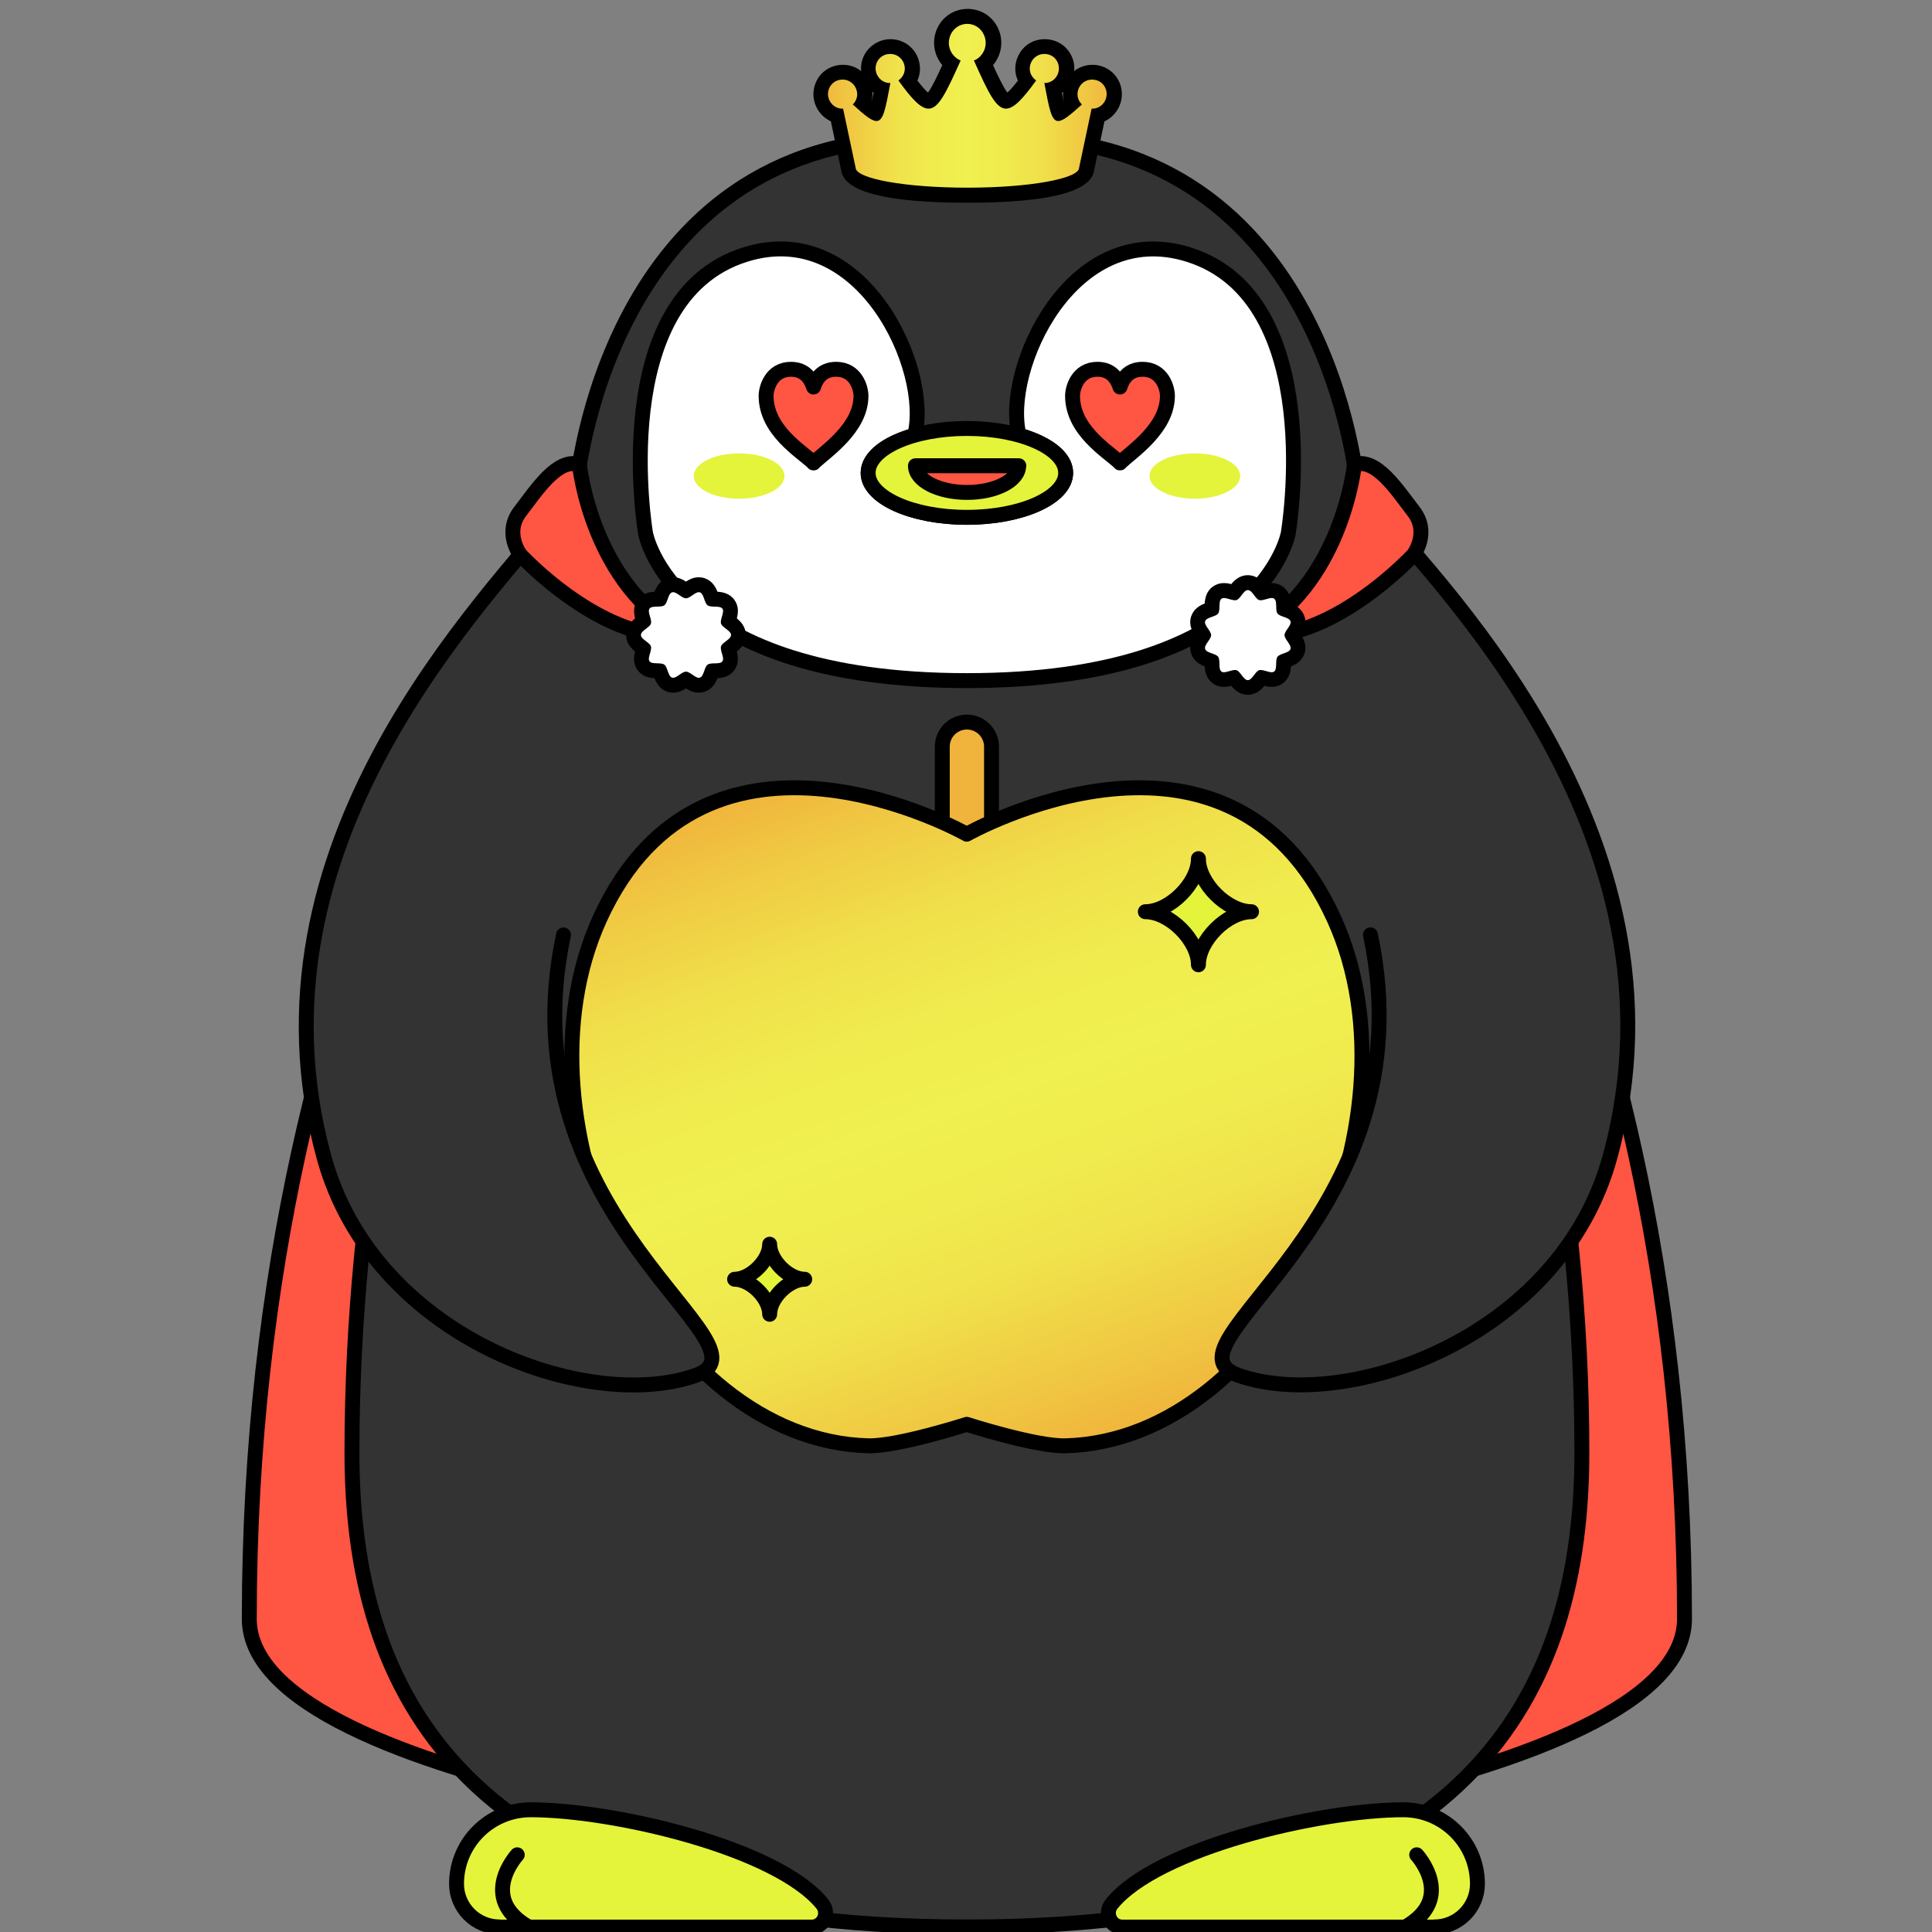 <svg width="217" height="217" viewBox="0 0 217 217" fill="none" xmlns="http://www.w3.org/2000/svg">
<rect x="0" y="0" width="217" height="217" fill="#808080" stroke="none"/>
<g clip-path="url(#clip0_3975_13929)">
<path d="M63.29 59.412C63.29 59.412 28 103.323 28 181.832C28 200.756 99.417 208.326 108.6 208.326C117.783 208.326 189.2 200.756 189.2 181.832C189.2 103.306 153.91 59.412 153.91 59.412" fill="#FF5543"/>
<path d="M63.29 59.412C63.29 59.412 28 103.323 28 181.832C28 200.756 99.417 208.326 108.6 208.326C117.783 208.326 189.2 200.756 189.2 181.832C189.2 103.306 153.91 59.412 153.91 59.412" stroke="black" stroke-width="1.676" stroke-linecap="round" stroke-linejoin="round"/>
<path d="M108.603 216.433C166.145 216.433 177.674 189.219 177.674 163.144C177.674 102.403 152.455 54.657 152.455 54.657C152.455 54.657 149.204 15.486 113.63 15.486H103.576C68.001 15.486 64.75 54.657 64.75 54.657C64.75 54.657 39.531 102.403 39.531 163.144C39.531 189.219 51.06 216.433 108.603 216.433Z" fill="#333333" stroke="black" stroke-width="1.676" stroke-linecap="round" stroke-linejoin="round"/>
<path d="M133.517 28.599C120.33 24.462 112.571 41.544 114.465 48.896C117.599 49.784 119.693 51.324 119.693 53.116C119.693 55.863 114.733 58.107 108.6 58.107C102.467 58.107 97.507 55.88 97.507 53.116C97.507 51.324 99.602 49.784 102.735 48.896C104.629 41.528 96.87 24.446 83.683 28.599C68.032 33.522 72.506 59.899 72.506 59.899C72.506 59.899 75.422 76.445 108.6 76.445C141.779 76.445 144.694 59.899 144.694 59.899C144.694 59.899 149.168 33.522 133.517 28.599Z" fill="white" stroke="black" stroke-width="1.676" stroke-linecap="round" stroke-linejoin="round"/>
<path d="M134.203 56.014C137.017 56.014 139.298 54.874 139.298 53.468C139.298 52.062 137.017 50.923 134.203 50.923C131.39 50.923 129.109 52.062 129.109 53.468C129.109 54.874 131.39 56.014 134.203 56.014Z" fill="#E3F43B"/>
<path d="M83.016 56.014C85.829 56.014 88.11 54.874 88.11 53.468C88.11 52.062 85.829 50.923 83.016 50.923C80.203 50.923 77.922 52.062 77.922 53.468C77.922 54.874 80.203 56.014 83.016 56.014Z" fill="#E3F43B"/>
<path d="M125.812 51.995C124.388 50.655 120.467 48.344 120.467 44.459C120.467 43.621 121.036 41.477 123.265 41.477C124.958 41.477 125.561 42.734 125.795 43.47C126.03 42.717 126.633 41.477 128.326 41.477C130.571 41.477 131.124 43.621 131.124 44.459C131.124 48.093 127.203 50.655 125.779 51.995H125.812Z" fill="#FF5543" stroke="black" stroke-width="1.676" stroke-linecap="round" stroke-linejoin="round"/>
<path d="M91.392 51.995C89.968 50.655 86.047 48.344 86.047 44.459C86.047 43.621 86.617 41.477 88.845 41.477C90.538 41.477 91.141 42.734 91.376 43.47C91.61 42.717 92.213 41.477 93.906 41.477C96.151 41.477 96.704 43.621 96.704 44.459C96.704 48.093 92.783 50.655 91.359 51.995H91.392Z" fill="#FF5543" stroke="black" stroke-width="1.676" stroke-linecap="round" stroke-linejoin="round"/>
<path d="M108.601 58.106C114.727 58.106 119.694 55.872 119.694 53.116C119.694 50.359 114.727 48.125 108.601 48.125C102.474 48.125 97.508 50.359 97.508 53.116C97.508 55.872 102.474 58.106 108.601 58.106Z" fill="#E3F43B" stroke="black" stroke-width="1.676" stroke-linecap="round" stroke-linejoin="round"/>
<path d="M114.416 52.312C114.416 53.969 111.819 55.309 108.618 55.309C105.418 55.309 102.82 53.969 102.82 52.312H114.433H114.416Z" fill="#FF5543" stroke="black" stroke-width="1.676" stroke-linecap="round" stroke-linejoin="round"/>
<path d="M161.101 216.434C163.782 216.434 165.944 214.257 165.944 211.594C165.944 206.988 162.207 203.271 157.616 203.271C148.282 203.271 129.917 207.574 124.856 213.855C124.019 214.893 124.722 216.45 126.063 216.45H161.101V216.434Z" fill="#E3F43B" stroke="black" stroke-width="1.676" stroke-linecap="round" stroke-linejoin="round"/>
<path d="M159.123 208.328C159.123 208.328 163.58 213.168 157.85 216.434Z" fill="#E3F43B"/>
<path d="M159.123 208.328C159.123 208.328 163.58 213.168 157.85 216.434" stroke="black" stroke-width="1.676" stroke-linecap="round" stroke-linejoin="round"/>
<path d="M56.12 216.434C53.439 216.434 51.277 214.257 51.277 211.594C51.277 206.988 55.014 203.271 59.605 203.271C68.939 203.271 87.304 207.574 92.365 213.855C93.203 214.893 92.499 216.45 91.158 216.45H56.12V216.434Z" fill="#E3F43B" stroke="black" stroke-width="1.676" stroke-linecap="round" stroke-linejoin="round"/>
<path d="M58.097 208.328C58.097 208.328 53.639 213.168 59.37 216.434Z" fill="#E3F43B"/>
<path d="M58.097 208.328C58.097 208.328 53.639 213.168 59.37 216.434" stroke="black" stroke-width="1.676" stroke-linecap="round" stroke-linejoin="round"/>
<path d="M111.382 99.573H105.836V83.864C105.836 82.34 107.076 81.101 108.601 81.101C110.126 81.101 111.366 82.34 111.366 83.864V99.573H111.382Z" fill="#F0B43C" stroke="black" stroke-width="1.676" stroke-linecap="round" stroke-linejoin="round"/>
<path d="M67.364 103.207C56.941 126.117 73.932 161.738 97.509 162.391C100.827 162.475 108.585 159.979 108.585 159.979C108.585 159.979 116.377 162.491 119.695 162.391C143.272 161.738 160.263 126.117 149.841 103.207C137.943 77.065 108.585 93.695 108.585 93.695C108.585 93.695 79.261 77.065 67.364 103.207Z" fill="url(#paint0_linear_3975_13929)" stroke="black" stroke-width="1.676" stroke-linecap="round" stroke-linejoin="round"/>
<path fill-rule="evenodd" clip-rule="evenodd" d="M108.601 21.935C106.39 21.935 95.514 21.785 95.23 18.971L93.956 12.976C93.487 12.858 93.102 12.624 92.783 12.289C92.096 11.552 91.912 10.497 92.314 9.576C92.716 8.672 93.571 8.119 94.576 8.119C95.582 8.119 96.386 8.655 96.805 9.526C97.14 10.212 97.123 10.966 96.821 11.619C97.324 12.071 97.944 12.59 98.279 12.741C98.497 12.356 98.715 11.251 98.966 9.995C98.648 9.861 98.363 9.676 98.129 9.408C97.442 8.672 97.257 7.6 97.659 6.695C98.061 5.791 98.916 5.239 99.921 5.239C100.927 5.239 101.731 5.774 102.15 6.645C102.552 7.466 102.468 8.404 101.949 9.124C103.072 10.614 103.826 11.368 104.228 11.368C104.798 11.368 105.803 9.241 106.758 7.131C106.658 7.047 106.557 6.963 106.473 6.863C105.635 5.959 105.434 4.719 105.92 3.597C106.39 2.509 107.429 1.839 108.618 1.839C109.808 1.839 110.83 2.509 111.316 3.597C111.802 4.719 111.584 5.959 110.763 6.863C110.679 6.963 110.579 7.047 110.478 7.131C111.433 9.241 112.439 11.368 113.009 11.368C113.411 11.368 114.165 10.614 115.287 9.124C114.768 8.404 114.684 7.466 115.07 6.645C115.488 5.774 116.343 5.239 117.298 5.239C118.253 5.239 119.175 5.791 119.56 6.695C119.963 7.617 119.778 8.672 119.091 9.408C118.857 9.66 118.572 9.861 118.253 9.995C118.505 11.251 118.723 12.356 118.94 12.741C119.259 12.607 119.879 12.071 120.398 11.619C120.097 10.966 120.097 10.212 120.398 9.526C120.817 8.655 121.672 8.119 122.627 8.119C123.582 8.119 124.504 8.672 124.889 9.576C125.291 10.497 125.107 11.552 124.42 12.289C124.101 12.641 123.699 12.875 123.247 12.992L121.973 18.971C121.688 21.785 110.797 21.935 108.601 21.935Z" fill="url(#paint1_linear_3975_13929)"/>
<path d="M108.602 2.675C110.462 2.675 111.401 4.919 110.127 6.292C109.909 6.526 109.658 6.694 109.39 6.794C110.965 10.328 111.853 12.204 112.993 12.204C113.831 12.204 114.836 11.182 116.378 9.039C116.244 8.938 116.126 8.821 116.009 8.687C115.171 7.632 115.942 6.058 117.299 6.058C118.791 6.058 119.444 7.783 118.489 8.821C118.171 9.156 117.752 9.323 117.349 9.323C117.333 9.323 117.316 9.323 117.299 9.323C117.852 12.237 118.087 13.594 118.858 13.594C119.394 13.594 120.181 12.941 121.522 11.735C121.522 11.735 121.421 11.634 121.371 11.567C120.533 10.512 121.304 8.938 122.661 8.938C124.153 8.938 124.806 10.663 123.851 11.701C123.533 12.036 123.131 12.204 122.712 12.204C122.678 12.204 122.645 12.204 122.611 12.204L121.204 18.835C121.204 20.075 115.59 21.08 108.653 21.08C101.715 21.08 96.102 20.075 96.102 18.835L94.694 12.204C94.694 12.204 94.627 12.204 94.594 12.204C94.175 12.204 93.773 12.036 93.454 11.701C92.482 10.663 93.153 8.938 94.644 8.938C95.984 8.938 96.772 10.512 95.934 11.567C95.884 11.634 95.834 11.685 95.784 11.735C97.124 12.957 97.912 13.594 98.448 13.594C99.219 13.594 99.453 12.254 100.006 9.323C99.989 9.323 99.973 9.323 99.939 9.323C99.52 9.323 99.118 9.156 98.8 8.821C97.828 7.783 98.498 6.058 99.989 6.058C101.347 6.058 102.118 7.632 101.28 8.687C101.179 8.821 101.045 8.938 100.911 9.039C102.453 11.182 103.441 12.204 104.296 12.204C105.435 12.204 106.307 10.328 107.899 6.794C107.631 6.694 107.379 6.51 107.161 6.292C105.888 4.919 106.809 2.675 108.686 2.675M108.686 1C107.161 1 105.838 1.871 105.234 3.261C104.648 4.617 104.882 6.192 105.838 7.314C105.268 8.57 104.648 9.859 104.229 10.395C104.011 10.211 103.642 9.826 103.039 9.055C103.441 8.184 103.425 7.18 103.006 6.275C102.453 5.12 101.296 4.4 100.023 4.4C98.749 4.4 97.526 5.153 96.99 6.359C96.755 6.878 96.672 7.431 96.722 7.983C96.152 7.531 95.448 7.28 94.678 7.28C93.337 7.28 92.164 8.034 91.645 9.239C91.108 10.462 91.36 11.886 92.265 12.857C92.566 13.192 92.935 13.443 93.32 13.627L94.477 19.104C94.778 21.549 99.554 22.771 108.686 22.771C117.819 22.771 122.594 21.532 122.896 19.104L124.052 13.627C124.454 13.46 124.806 13.192 125.108 12.857C126.013 11.886 126.264 10.462 125.728 9.239C125.192 8.034 124.035 7.28 122.695 7.28C121.941 7.28 121.22 7.531 120.651 7.983C120.701 7.431 120.617 6.878 120.382 6.359C119.846 5.153 118.69 4.4 117.349 4.4C116.009 4.4 114.92 5.12 114.367 6.275C113.931 7.18 113.931 8.184 114.333 9.055C113.73 9.826 113.361 10.211 113.144 10.395C112.725 9.859 112.105 8.57 111.535 7.314C112.49 6.192 112.741 4.617 112.138 3.261C111.535 1.871 110.211 1 108.686 1ZM119.26 10.428C119.26 10.428 119.36 10.361 119.411 10.328C119.377 10.68 119.411 11.015 119.494 11.366C119.494 11.366 119.494 11.366 119.478 11.383C119.411 11.098 119.344 10.78 119.276 10.445L119.26 10.428ZM97.895 11.35C97.979 11.015 98.012 10.663 97.979 10.311C98.029 10.345 98.079 10.378 98.113 10.412C98.046 10.747 97.979 11.082 97.912 11.35C97.912 11.35 97.912 11.35 97.895 11.333V11.35Z" fill="black"/>
<path d="M86.448 139.748C86.448 141.557 88.559 143.684 90.385 143.684C88.576 143.684 86.448 145.794 86.448 147.619C86.448 145.81 84.336 143.684 82.51 143.684C84.32 143.684 86.448 141.573 86.448 139.748Z" fill="#E3F43B"/>
<path d="M86.448 139.748C86.448 141.557 88.559 143.684 90.385 143.684C88.576 143.684 86.448 145.794 86.448 147.619C86.448 145.81 84.336 143.684 82.51 143.684C84.32 143.684 86.448 141.573 86.448 139.748Z" stroke="black" stroke-width="1.676" stroke-linecap="round" stroke-linejoin="round"/>
<path d="M134.606 96.441C134.606 99.188 137.823 102.403 140.571 102.403C137.823 102.403 134.606 105.619 134.606 108.365C134.606 105.619 131.389 102.403 128.641 102.403C131.389 102.403 134.606 99.188 134.606 96.441Z" fill="#E3F43B"/>
<path d="M134.606 96.441C134.606 99.188 137.823 102.403 140.571 102.403C137.823 102.403 134.606 105.619 134.606 108.365C134.606 105.619 131.389 102.403 128.641 102.403C131.389 102.403 134.606 99.188 134.606 96.441Z" stroke="black" stroke-width="1.676" stroke-linecap="round" stroke-linejoin="round"/>
<path d="M63.224 56.632C54.477 67.45 26.811 94.882 36.379 129.933C41.959 150.348 66.056 158.705 78.087 154.501C87.756 151.135 56.487 137.034 63.291 105.014" fill="#333333"/>
<path d="M63.224 56.632C54.477 67.45 26.811 94.882 36.379 129.933C41.959 150.348 66.056 158.705 78.087 154.501C87.756 151.135 56.487 137.034 63.291 105.014" stroke="black" stroke-width="1.676" stroke-linecap="round" stroke-linejoin="round"/>
<path d="M153.006 55.412C160.463 64.388 190.81 93.428 180.839 129.919C175.259 150.334 151.163 158.691 139.132 154.487C129.463 151.121 160.731 137.02 153.928 105" fill="#333333"/>
<path d="M153.006 55.412C160.463 64.388 190.81 93.428 180.839 129.919C175.259 150.334 151.163 158.691 139.132 154.487C129.463 151.121 160.731 137.02 153.928 105" stroke="black" stroke-width="1.676" stroke-linecap="round" stroke-linejoin="round"/>
<path d="M65.083 52.196C65.083 52.196 66.457 65.878 77.047 71.321C67.931 72.644 58.43 62.294 58.43 62.294C58.43 62.294 56.57 59.849 58.43 57.437C60.29 55.026 62.619 51.375 65.083 52.179V52.196Z" fill="#FF5543" stroke="black" stroke-width="1.676" stroke-linecap="round" stroke-linejoin="round"/>
<path d="M78.505 76.963C78.036 76.963 77.634 76.695 77.332 76.477C77.232 76.41 77.081 76.31 76.997 76.276C77.047 76.31 76.897 76.41 76.796 76.477C76.478 76.695 76.092 76.963 75.606 76.963C75.522 76.963 75.321 76.929 75.238 76.913C74.584 76.695 74.366 76.075 74.215 75.623C74.182 75.539 74.148 75.439 74.115 75.355C74.031 75.355 73.914 75.355 73.83 75.355C73.344 75.355 72.707 75.322 72.305 74.786C71.903 74.25 72.104 73.614 72.238 73.161C72.272 73.078 72.305 72.96 72.322 72.877C72.255 72.826 72.171 72.76 72.104 72.709C71.735 72.424 71.199 72.023 71.199 71.336C71.199 70.649 71.752 70.231 72.104 69.963C72.171 69.912 72.255 69.846 72.322 69.795C72.305 69.712 72.272 69.594 72.238 69.51C72.104 69.058 71.92 68.439 72.305 67.886C72.707 67.333 73.361 67.333 73.83 67.317C73.914 67.317 74.031 67.317 74.115 67.317C74.148 67.233 74.182 67.132 74.215 67.049C74.366 66.597 74.601 65.977 75.238 65.759C75.321 65.726 75.522 65.709 75.606 65.709C76.075 65.709 76.478 65.977 76.796 66.195C76.897 66.262 77.047 66.362 77.131 66.396C77.081 66.362 77.232 66.262 77.332 66.195C77.65 65.977 78.036 65.709 78.505 65.709C78.589 65.709 78.79 65.743 78.874 65.759C79.527 65.96 79.745 66.597 79.896 67.049C79.93 67.132 79.963 67.233 79.996 67.317C80.08 67.317 80.198 67.317 80.281 67.317C80.767 67.317 81.421 67.35 81.806 67.886C82.208 68.422 82.007 69.058 81.873 69.51C81.84 69.594 81.806 69.712 81.79 69.795C81.856 69.846 81.94 69.912 82.007 69.963C82.376 70.247 82.912 70.649 82.912 71.336C82.912 72.023 82.359 72.441 82.007 72.709C81.94 72.76 81.856 72.826 81.79 72.877C81.806 72.96 81.84 73.078 81.873 73.161C82.007 73.614 82.192 74.233 81.806 74.786C81.404 75.338 80.751 75.355 80.281 75.355C80.198 75.355 80.08 75.355 79.996 75.355C79.963 75.439 79.93 75.539 79.896 75.623C79.745 76.075 79.511 76.695 78.874 76.913C78.79 76.946 78.589 76.963 78.505 76.963Z" fill="white"/>
<path d="M75.606 66.514C76.042 66.514 76.595 67.2 77.048 67.2C77.5 67.2 78.053 66.514 78.489 66.514C78.522 66.514 78.573 66.514 78.606 66.53C79.075 66.681 79.092 67.703 79.477 67.987C79.863 68.272 80.851 67.987 81.136 68.356C81.421 68.741 80.835 69.578 80.986 70.047C81.136 70.499 82.108 70.834 82.108 71.32C82.108 71.806 81.136 72.141 80.986 72.593C80.835 73.062 81.421 73.899 81.136 74.284C80.851 74.669 79.863 74.368 79.477 74.653C79.092 74.937 79.075 75.959 78.606 76.11C78.573 76.11 78.539 76.126 78.489 76.126C78.053 76.126 77.5 75.44 77.048 75.44C76.595 75.44 76.042 76.126 75.606 76.126C75.573 76.126 75.523 76.126 75.489 76.11C75.02 75.959 75.003 74.937 74.618 74.653C74.232 74.368 73.244 74.653 72.959 74.284C72.674 73.899 73.261 73.062 73.11 72.593C72.959 72.141 71.987 71.806 71.987 71.32C71.987 70.834 72.959 70.499 73.11 70.047C73.261 69.578 72.674 68.741 72.959 68.356C73.244 67.971 74.232 68.272 74.618 67.987C75.003 67.703 75.02 66.681 75.489 66.53C75.523 66.53 75.556 66.514 75.606 66.514ZM75.606 64.839C75.389 64.839 75.171 64.872 74.97 64.939C74.098 65.224 73.713 65.944 73.512 66.463C72.959 66.497 72.155 66.631 71.618 67.368C71.082 68.105 71.2 68.908 71.334 69.461C70.898 69.813 70.328 70.399 70.328 71.32C70.328 72.241 70.898 72.827 71.334 73.179C71.2 73.715 71.066 74.519 71.618 75.272C72.155 76.009 72.959 76.143 73.512 76.177C73.713 76.696 74.098 77.416 74.97 77.701C75.171 77.767 75.389 77.801 75.606 77.801C76.21 77.801 76.696 77.55 77.048 77.315C77.4 77.55 77.885 77.801 78.489 77.801C78.707 77.801 78.924 77.767 79.125 77.701C79.997 77.416 80.382 76.696 80.583 76.177C81.136 76.143 81.941 76.009 82.477 75.272C83.013 74.535 82.896 73.731 82.762 73.179C83.197 72.827 83.767 72.241 83.767 71.32C83.767 70.399 83.197 69.813 82.762 69.461C82.896 68.925 83.03 68.121 82.477 67.368C81.941 66.631 81.136 66.497 80.583 66.463C80.382 65.944 79.997 65.224 79.125 64.939C78.924 64.872 78.707 64.839 78.489 64.839C77.885 64.839 77.4 65.09 77.048 65.325C76.696 65.09 76.21 64.839 75.606 64.839Z" fill="black"/>
<path d="M152.121 52.196C152.121 52.196 150.747 65.878 140.156 71.321C149.272 72.644 158.773 62.294 158.773 62.294C158.773 62.294 160.633 59.849 158.773 57.437C156.913 55.026 154.584 51.375 152.121 52.179V52.196Z" fill="#FF5543" stroke="black" stroke-width="1.676" stroke-linecap="round" stroke-linejoin="round"/>
<path d="M140.155 77.2C139.468 77.2 139.049 76.647 138.781 76.295C138.731 76.228 138.664 76.144 138.614 76.078C138.53 76.094 138.413 76.128 138.329 76.161C138.078 76.245 137.776 76.329 137.474 76.329C137.173 76.329 136.921 76.245 136.703 76.094C136.151 75.692 136.15 75.039 136.134 74.57C136.134 74.487 136.134 74.369 136.134 74.286C136.05 74.252 135.949 74.219 135.866 74.185C135.413 74.018 134.793 73.8 134.575 73.164C134.374 72.527 134.743 72.008 134.994 71.606C135.061 71.506 135.162 71.355 135.195 71.271C135.145 71.271 135.061 71.154 135.011 71.053C134.743 70.668 134.374 70.132 134.592 69.496C134.81 68.843 135.43 68.625 135.882 68.474C135.966 68.441 136.067 68.407 136.15 68.374C136.15 68.29 136.15 68.173 136.15 68.089C136.15 67.604 136.184 66.95 136.72 66.565C136.938 66.415 137.189 66.331 137.491 66.331C137.793 66.331 138.078 66.415 138.346 66.498C138.429 66.515 138.547 66.565 138.63 66.582C138.681 66.515 138.748 66.431 138.798 66.364C139.083 65.996 139.485 65.46 140.172 65.46C140.859 65.46 141.278 66.013 141.546 66.364C141.596 66.431 141.663 66.515 141.714 66.582C141.798 66.565 141.915 66.532 141.999 66.498C142.25 66.415 142.552 66.331 142.853 66.331C143.155 66.331 143.406 66.415 143.624 66.565C144.177 66.967 144.194 67.62 144.194 68.089C144.194 68.173 144.194 68.29 144.194 68.374C144.278 68.407 144.378 68.441 144.462 68.474C144.914 68.642 145.534 68.86 145.752 69.496C145.953 70.132 145.585 70.651 145.333 71.053C145.266 71.154 145.166 71.305 145.132 71.388C145.182 71.388 145.266 71.506 145.316 71.606C145.585 71.991 145.953 72.527 145.735 73.164C145.534 73.8 144.914 74.018 144.445 74.185C144.361 74.219 144.261 74.252 144.177 74.286C144.177 74.369 144.177 74.487 144.177 74.57C144.177 75.039 144.143 75.692 143.607 76.094C143.389 76.245 143.138 76.329 142.836 76.329C142.535 76.329 142.25 76.245 141.982 76.161C141.898 76.144 141.781 76.094 141.697 76.078C141.647 76.144 141.58 76.228 141.529 76.295C141.245 76.664 140.826 77.2 140.155 77.2Z" fill="white"/>
<path d="M140.154 66.279C140.656 66.279 140.975 67.251 141.427 67.401C141.477 67.418 141.544 67.418 141.611 67.418C141.98 67.418 142.483 67.167 142.851 67.167C142.952 67.167 143.052 67.183 143.12 67.251C143.505 67.535 143.203 68.523 143.488 68.909C143.773 69.294 144.795 69.31 144.946 69.779C145.097 70.231 144.276 70.851 144.276 71.337C144.276 71.822 145.097 72.442 144.946 72.894C144.795 73.363 143.773 73.38 143.488 73.765C143.203 74.15 143.488 75.138 143.12 75.423C143.036 75.473 142.952 75.507 142.851 75.507C142.483 75.507 141.98 75.256 141.611 75.256C141.544 75.256 141.494 75.256 141.427 75.272C140.975 75.423 140.64 76.394 140.154 76.394C139.668 76.394 139.333 75.423 138.88 75.272C138.83 75.256 138.763 75.256 138.696 75.256C138.327 75.256 137.824 75.507 137.456 75.507C137.355 75.507 137.255 75.49 137.188 75.423C136.802 75.138 137.104 74.15 136.819 73.765C136.534 73.38 135.512 73.363 135.361 72.894C135.21 72.442 136.031 71.822 136.031 71.337C136.031 70.851 135.21 70.231 135.361 69.779C135.512 69.31 136.534 69.294 136.819 68.909C137.104 68.523 136.819 67.535 137.188 67.251C137.271 67.2 137.355 67.167 137.456 67.167C137.824 67.167 138.327 67.418 138.696 67.418C138.763 67.418 138.813 67.418 138.88 67.401C139.333 67.251 139.668 66.279 140.154 66.279ZM140.154 64.605C139.232 64.605 138.645 65.174 138.294 65.609C138.059 65.542 137.774 65.492 137.472 65.492C136.886 65.492 136.467 65.71 136.216 65.894C135.478 66.43 135.344 67.234 135.311 67.786C134.791 67.987 134.071 68.373 133.786 69.243C133.501 70.114 133.87 70.851 134.171 71.32C133.87 71.789 133.501 72.509 133.786 73.397C134.071 74.267 134.791 74.653 135.311 74.854C135.344 75.406 135.478 76.21 136.216 76.746C136.568 77.014 137.003 77.148 137.472 77.148C137.774 77.148 138.059 77.098 138.294 77.031C138.645 77.466 139.232 78.035 140.154 78.035C141.075 78.035 141.662 77.466 142.014 77.031C142.248 77.098 142.533 77.148 142.835 77.148C143.421 77.148 143.84 76.93 144.091 76.746C144.829 76.21 144.963 75.406 144.996 74.854C145.516 74.653 146.236 74.267 146.521 73.397C146.806 72.526 146.437 71.789 146.136 71.32C146.437 70.851 146.806 70.131 146.521 69.243C146.236 68.373 145.516 67.987 144.996 67.786C144.963 67.234 144.829 66.43 144.091 65.894C143.84 65.71 143.421 65.492 142.835 65.492C142.533 65.492 142.248 65.542 142.014 65.609C141.662 65.174 141.075 64.605 140.154 64.605Z" fill="black"/>
</g>
<defs>
<linearGradient id="paint0_linear_3975_13929" x1="124.169" y1="162.089" x2="95.913" y2="84.373" gradientUnits="userSpaceOnUse">
<stop stop-color="#F0B43C"/>
<stop offset="0.1" stop-color="#F0C742"/>
<stop offset="0.26" stop-color="#F0E24B"/>
<stop offset="0.37" stop-color="#F0EB4E"/>
<stop offset="0.5" stop-color="#F0F050"/>
<stop offset="0.63" stop-color="#F0EB4E"/>
<stop offset="0.76" stop-color="#F0DF4A"/>
<stop offset="0.89" stop-color="#F0CA43"/>
<stop offset="1" stop-color="#F0B43C"/>
</linearGradient>
<linearGradient id="paint1_linear_3975_13929" x1="92.113" y1="11.887" x2="125.107" y2="11.887" gradientUnits="userSpaceOnUse">
<stop stop-color="#F0B43C"/>
<stop offset="0.1" stop-color="#F0C742"/>
<stop offset="0.26" stop-color="#F0E24B"/>
<stop offset="0.37" stop-color="#F0EB4E"/>
<stop offset="0.5" stop-color="#F0F050"/>
<stop offset="0.63" stop-color="#F0EB4E"/>
<stop offset="0.76" stop-color="#F0DF4A"/>
<stop offset="0.89" stop-color="#F0CA43"/>
<stop offset="1" stop-color="#F0B43C"/>
</linearGradient>
<clipPath id="clip0_3975_13929">
<rect width="217" height="217" fill="white"/>
</clipPath>
</defs>
</svg>
